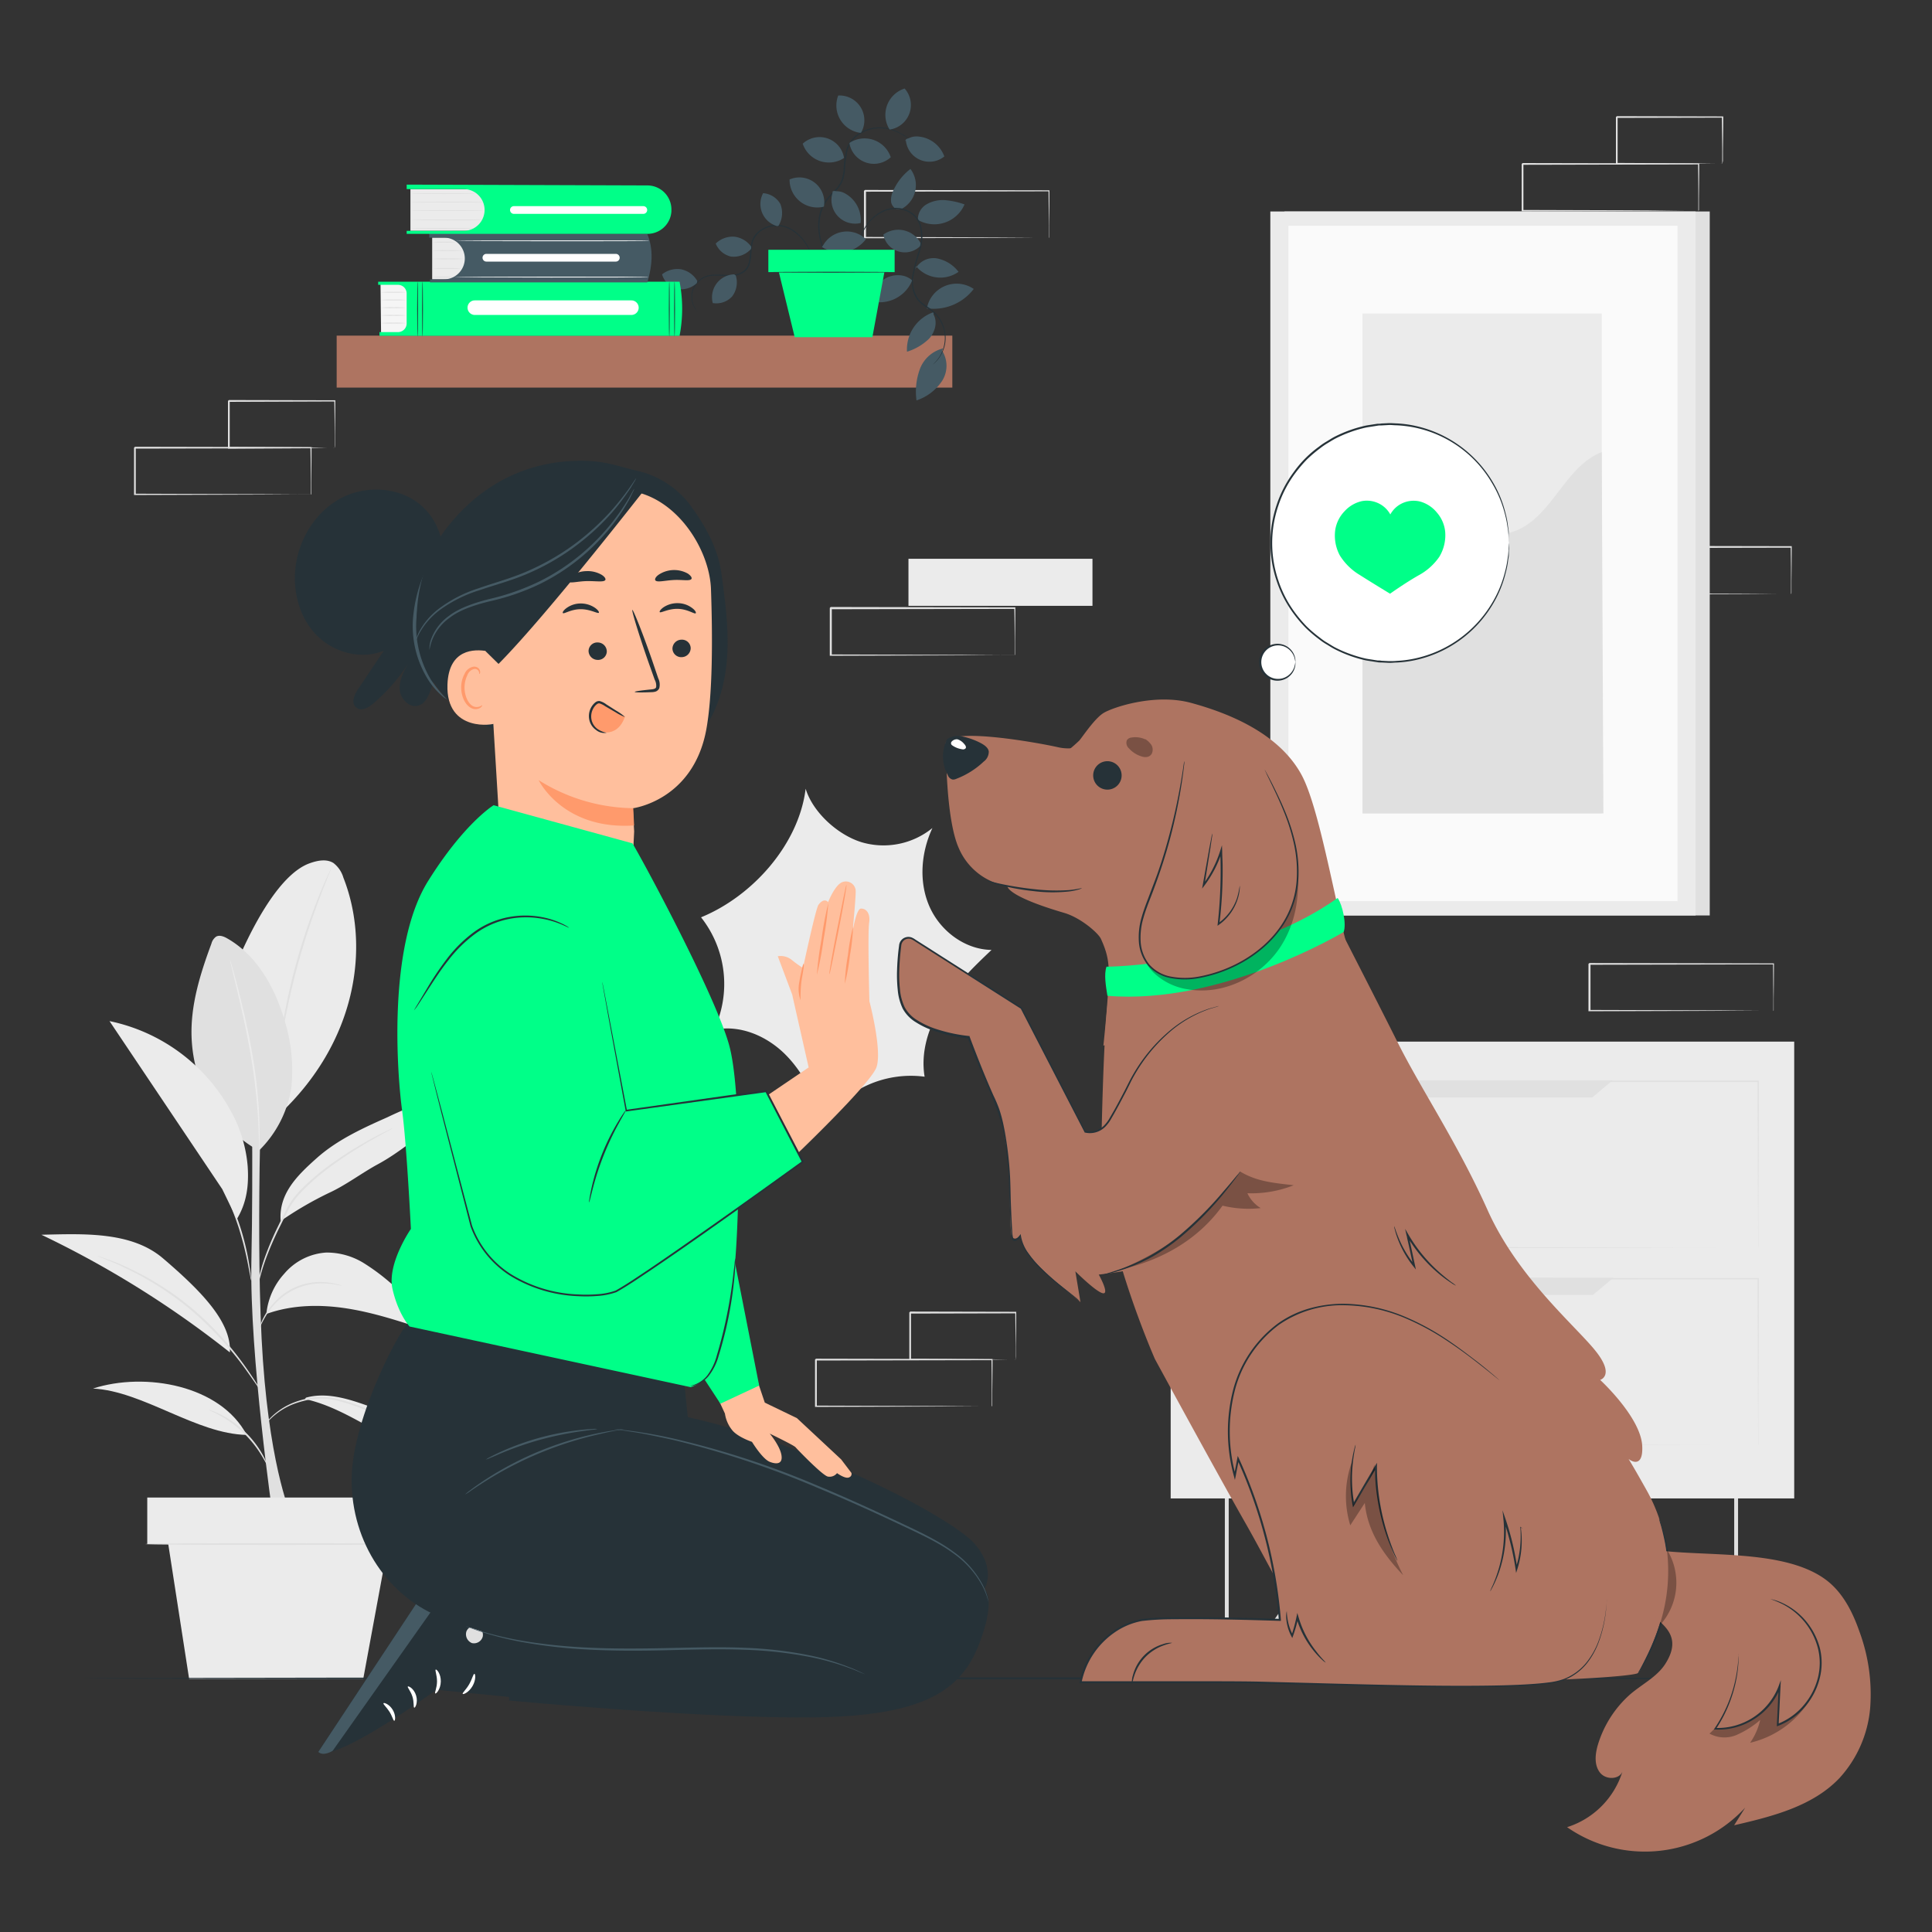 <svg xmlns="http://www.w3.org/2000/svg" viewBox="0 0 500 500"><rect x="0" y="0" width="500" height="500" fill="#333333" stroke="none"/><g id="freepik--background-complete--inject-108"><path d="M463.51,153.78s0-.08,0-.22,0-.37,0-.63c0-.57,0-1.37,0-2.39,0-2.11,0-5.13-.08-8.94l.15.14-47.62.1c.11-.11-.25.23.24-.24h0v6.17q0,3,0,6l-.23-.23,33.94.1,10,.07,2.71,0h.71l.25,0h-.22l-.68,0-2.66,0-10,.06-34.1.11h-.24v-6.22c0-1,0-2,0-3.07v-3.1h0c.49-.47.14-.13.25-.23l47.62.09h.15v.14c0,3.85-.06,6.9-.08,9,0,1,0,1.8,0,2.37,0,.24,0,.44,0,.6S463.52,153.78,463.51,153.78Z" style="fill:#e0e0e0"></path><path d="M70.66,392.76s-6.11-42-5.6-66.45,0-51.94,0-51.94h2.82s-1.91,48.52.17,77.78,7.53,40.61,7.53,40.61H70.66" style="fill:#e0e0e0"></path><path d="M88.86,227.11a7.4,7.4,0,0,0-2.56-3.76c-1.79-1.13-4.13-.66-6.12.05-8.51,3-16.05,18.87-19.49,27.21L72,288.67C92.37,269.75,95.9,244.94,88.86,227.11Z" style="fill:#ebebeb"></path><path d="M85.64,224.89a2.42,2.42,0,0,1-.16.5c-.15.36-.33.82-.56,1.39-.49,1.19-1.19,2.94-2,5.1-1.66,4.32-3.78,10.36-5.67,17.17s-3.19,13.08-4,17.64c-.4,2.28-.71,4.13-.9,5.41q-.15.9-.24,1.47a1.8,1.8,0,0,1-.12.51,3.37,3.37,0,0,1,0-.52l.15-1.48c.14-1.29.39-3.15.75-5.45a162.13,162.13,0,0,1,9.69-34.87c.87-2.15,1.61-3.88,2.16-5,.25-.55.46-1,.63-1.36A2.47,2.47,0,0,1,85.64,224.89Z" style="fill:#e0e0e0"></path><path d="M67,297.79c-10.58-5.85-16.82-16.85-17.4-28.93-.41-8.45,2.18-16.74,5.12-24.66a3.19,3.19,0,0,1,1.2-1.79c.89-.51,2-.06,2.89.45,7.69,4.38,12.35,12.73,14.83,21.23a42.87,42.87,0,0,1,1.74,17.45A29,29,0,0,1,67,297.79" style="fill:#e0e0e0"></path><path d="M67,297.79a2.6,2.6,0,0,1,0-.51c0-.39,0-.87,0-1.46,0-1.27-.06-3.1-.16-5.37a148.06,148.06,0,0,0-2-17.58c-1.17-6.81-2.6-12.92-3.65-17.33-.52-2.16-.94-3.92-1.25-5.22-.13-.58-.24-1-.33-1.43a1.71,1.71,0,0,1-.08-.5,2.12,2.12,0,0,1,.17.48c.11.37.25.83.41,1.4.35,1.22.83,3,1.4,5.19,1.13,4.4,2.61,10.5,3.79,17.34a128.8,128.8,0,0,1,1.84,17.64c.06,2.27.06,4.11,0,5.38,0,.59,0,1.08-.06,1.46A1.69,1.69,0,0,1,67,297.79Z" style="fill:#ebebeb"></path><path d="M78.91,362.06c10.42,2.29,19,9.64,29.05,13.22,6.65,2.36,14.17,3.2,19.48,7.85-1.28-3.22-4.3-5.36-7.23-7.2a130.41,130.41,0,0,0-26.33-12.57c-4.73-1.63-9.86-3-14.68-1.65" style="fill:#ebebeb"></path><path d="M63.84,371.35c-13-.21-26.78-11.32-39.77-12,13.59-4.38,33.05-.8,39.77,12" style="fill:#ebebeb"></path><path d="M68.94,340.05c6.63-2.39,13.9-2.51,20.86-1.42s13.68,3.31,20.37,5.53c-.67-4.53-4.34-7.93-7.78-10.94a54.58,54.58,0,0,0-8.18-6.29,18.24,18.24,0,0,0-9.81-2.77,15.51,15.51,0,0,0-10.82,5.46,18,18,0,0,0-4.64,10.43" style="fill:#ebebeb"></path><path d="M42.16,325.64c-8.21-7-20.65-6.33-31.45-6.09A256.57,256.57,0,0,1,59.49,350C59.93,342.32,52.54,334.5,42.16,325.64Z" style="fill:#ebebeb"></path><path d="M72.64,316a91.5,91.5,0,0,1,12.63-7.34c4.32-2,8.36-5.1,12.53-7.36,5.42-2.93,10.11-7,15.08-10.64s10.42-6.92,16.51-7.88a32.59,32.59,0,0,0-15,.87,96.88,96.88,0,0,0-14.14,5.5C93.81,292,87.29,295,82.06,299.64S72.08,309,72.64,316" style="fill:#ebebeb"></path><path d="M107.72,371.35a1.87,1.87,0,0,1-.41-.18l-1.14-.59c-1-.52-2.4-1.3-4.17-2.19-.88-.47-1.86-.95-2.91-1.45s-2.19-1-3.39-1.55a49.75,49.75,0,0,0-8-2.8,17.17,17.17,0,0,0-8.37-.21,23.78,23.78,0,0,0-3.54,1.06,17.48,17.48,0,0,0-2.87,1.47,18.39,18.39,0,0,0-3.59,3c-.76.81-1.13,1.3-1.16,1.28a1.93,1.93,0,0,1,.23-.38c.17-.25.43-.59.79-1a17.08,17.08,0,0,1,3.56-3.13,17.74,17.74,0,0,1,2.89-1.55A24,24,0,0,1,79.19,362a17.39,17.39,0,0,1,8.58.18,46.51,46.51,0,0,1,8.1,2.86c1.21.53,2.34,1.06,3.39,1.6s2,1,2.89,1.5c1.76.93,3.15,1.75,4.11,2.32l1.09.67C107.6,371.24,107.73,371.33,107.72,371.35Z" style="fill:#e0e0e0"></path><path d="M54.11,364.88a3.22,3.22,0,0,1,.82.24,19.43,19.43,0,0,1,2.12.92A25.77,25.77,0,0,1,68,376.52a19.43,19.43,0,0,1,1,2.08,3.13,3.13,0,0,1,.27.81c-.08,0-.57-1.07-1.57-2.73A28.86,28.86,0,0,0,56.9,366.33C55.21,365.4,54.08,365,54.11,364.88Z" style="fill:#e0e0e0"></path><path d="M25.24,325a3.88,3.88,0,0,1,.56.17l1.56.56,2.47.91c1,.35,2,.88,3.19,1.4a75.4,75.4,0,0,1,17,10.83,81.54,81.54,0,0,1,7.92,7.8,85.52,85.52,0,0,1,5.62,7.12c1.49,2.11,2.62,3.87,3.4,5.08.36.58.66,1,.89,1.4a3,3,0,0,1,.29.51,3.21,3.21,0,0,1-.37-.45c-.22-.31-.56-.76-1-1.36-.82-1.18-2-2.91-3.51-5s-3.43-4.48-5.68-7a88.31,88.31,0,0,0-7.9-7.73,79.33,79.33,0,0,0-16.83-10.88c-1.17-.54-2.2-1.08-3.15-1.46l-2.43-1-1.53-.63A2.42,2.42,0,0,1,25.24,325Z" style="fill:#e0e0e0"></path><path d="M88.52,332.71a4.89,4.89,0,0,1-1-.13l-1.2-.22c-.46-.09-1-.1-1.6-.16a16.47,16.47,0,0,0-9,1.77,16.3,16.3,0,0,0-4.08,3A18.62,18.62,0,0,0,69,340.24a27.12,27.12,0,0,0-1.8,3.43,4.07,4.07,0,0,1,.27-1,14.51,14.51,0,0,1,1.25-2.58,17.21,17.21,0,0,1,2.6-3.37,15.73,15.73,0,0,1,4.16-3.14,16,16,0,0,1,9.22-1.69c.6.09,1.15.11,1.62.23l1.19.3A4.57,4.57,0,0,1,88.52,332.71Z" style="fill:#e0e0e0"></path><path d="M101.64,292a3.66,3.66,0,0,1-.5.3l-1.45.79c-1.27.69-3.09,1.69-5.31,3s-4.79,2.94-7.55,4.91a63.16,63.16,0,0,0-8.44,7.07,21.83,21.83,0,0,0-3.46,4.47c-.85,1.64-1.67,3.23-2.42,4.75a84.34,84.34,0,0,0-3.62,8.26,50,50,0,0,0-1.77,5.81c-.33,1.39-.45,2.18-.5,2.17a3,3,0,0,1,0-.57c0-.38.13-.93.28-1.64a42.16,42.16,0,0,1,1.63-5.88,76.72,76.72,0,0,1,3.55-8.33c.74-1.54,1.55-3.13,2.4-4.78a21.86,21.86,0,0,1,3.52-4.58,61,61,0,0,1,8.53-7.1c2.79-2,5.41-3.56,7.64-4.85s4.09-2.23,5.38-2.87l1.5-.71A2.08,2.08,0,0,1,101.64,292Z" style="fill:#e0e0e0"></path><path d="M65.05,331.54a5,5,0,0,1-.26-1.1c-.15-.81-.35-1.82-.57-3a85.8,85.8,0,0,0-2.47-9.79A85.14,85.14,0,0,0,58,308.24c-.5-1.11-.93-2.05-1.27-2.79a5.06,5.06,0,0,1-.42-1.05,4.9,4.9,0,0,1,.58,1c.35.64.84,1.57,1.41,2.73a68,68,0,0,1,3.87,9.39,67.29,67.29,0,0,1,2.35,9.87c.21,1.29.35,2.33.43,3.05A5.58,5.58,0,0,1,65.05,331.54Z" style="fill:#e0e0e0"></path><path d="M64.1,301.85a35.3,35.3,0,0,0-4.24-14.09,46.5,46.5,0,0,0-31.52-23.5l29.18,43.49,3.77,7.76C63.86,311.29,64.43,306.78,64.1,301.85Z" style="fill:#ebebeb"></path><rect x="38.11" y="387.56" width="67.85" height="12.03" style="fill:#ebebeb"></rect><polygon points="43.17 397.2 48.95 434.52 94 434.52 100.89 397.2 43.17 397.2" style="fill:#ebebeb"></polygon><path d="M105.92,399.6c0,.14-15.3.24-34.18.24s-34.18-.1-34.18-.24,15.3-.23,34.18-.23S105.92,399.47,105.92,399.6Z" style="fill:#e0e0e0"></path><path d="M240.49,234.48c-2.75-6.37-2.11-13.9.82-20.19A20.05,20.05,0,0,1,223.09,218c-6.18-1.85-12.71-7.71-14.59-13.88-1.76,14.36-13.68,27.79-27.07,33.28a27.83,27.83,0,0,1,3.34,29.13c6.62-1.45,13.62,1.54,18.42,6.32s7.72,11.11,10,17.49a27.28,27.28,0,0,1,26.1-11.69c-1.07-6.37,1-12.94,4.5-18.39s8.16-10,12.82-14.42C249.65,245.74,243.24,240.85,240.49,234.48Z" style="fill:#ebebeb"></path><rect x="332.42" y="54.73" width="110.06" height="182.19" style="fill:#e0e0e0"></rect><rect x="328.76" y="54.73" width="110.06" height="182.19" style="fill:#ebebeb"></rect><rect x="333.44" y="58.42" width="100.69" height="174.8" style="fill:#fafafa"></rect><rect x="352.61" y="81.13" width="61.92" height="129.37" style="fill:#ebebeb"></rect><path d="M352.61,164.72c-.14-12.08,10.72-23.88,22.69-25.57,5.71-.8,11.77.33,17.1-1.85,9.52-3.91,12.55-16.55,22.13-20.3l.43,93.5H352.61Z" style="fill:#e0e0e0"></path><rect x="235.11" y="144.61" width="47.62" height="12.18" style="fill:#ebebeb"></rect><path d="M262.59,169.61a2,2,0,0,1,0-.22c0-.16,0-.37,0-.63,0-.57,0-1.37,0-2.39,0-2.1,0-5.13-.09-8.94l.15.15-47.62.09.24-.24h0v6.17c0,2,0,4,0,6l-.23-.23,33.94.1,10,.07,2.71,0h.71a1.27,1.27,0,0,1,.25,0h-.22l-.68,0-2.66,0-10,.06-34.1.11h-.24v-6.22c0-1,0-2,0-3.07v-3.1h0c.49-.47.14-.13.25-.23l47.62.09h.15v.14c0,3.85-.06,6.9-.08,9,0,1,0,1.8,0,2.37,0,.24,0,.44,0,.6S262.6,169.61,262.59,169.61Z" style="fill:#e0e0e0"></path><path d="M458.94,261.62s0-.08,0-.22,0-.37,0-.63c0-.57,0-1.37,0-2.39,0-2.1-.05-5.13-.08-8.94l.14.14-47.62.1c.11-.11-.24.23.24-.24h0v12.16l-.24-.23,33.94.1,10,.07,2.7,0h.71l.25,0h-.22l-.68,0-2.65,0-10,.06-34.1.11h-.24V249.46h0c.48-.47.13-.13.24-.23l47.62.09h.15v.14c0,3.85-.06,6.9-.08,9,0,1,0,1.8,0,2.37,0,.24,0,.44,0,.6S459,261.62,458.94,261.62Z" style="fill:#e0e0e0"></path><path d="M271.44,61.55a1,1,0,0,1,0-.22c0-.16,0-.37,0-.62,0-.58,0-1.37,0-2.4,0-2.1-.05-5.12-.08-8.93l.15.14-47.63.09.24-.23h0V61.55l-.24-.23,33.94.11,10,.06,2.71,0,.7,0h.26a.94.94,0,0,1-.23,0h-.67l-2.66,0-10,.07-34.1.1h-.24V49.4h0l.24-.24,47.63.09h.14v.15c0,3.84-.06,6.89-.08,9,0,1,0,1.79,0,2.36,0,.25,0,.44,0,.6S271.44,61.56,271.44,61.55Z" style="fill:#e0e0e0"></path><path d="M439.53,54.55s0-.08,0-.23,0-.36,0-.62c0-.57,0-1.36,0-2.39,0-2.09,0-5.1-.08-8.9l.14.14-45.56.1c.1-.11-.24.23.23-.24h0v6.15c0,2,0,4,0,6l-.22-.22,32.47.1,9.58.07,2.6,0h.67l.24,0h-.86l-2.54,0-9.53.07-32.63.1h-.23v-.23c0-1.95,0-3.94,0-6V42.43h0c.47-.47.13-.13.24-.23l45.56.09h.15v.14c0,3.83-.06,6.87-.08,9,0,1,0,1.79,0,2.35,0,.25,0,.45,0,.6A.8.8,0,0,1,439.53,54.55Z" style="fill:#e0e0e0"></path><path d="M445.71,42.41a2.07,2.07,0,0,1,0-.23c0-.17,0-.38,0-.64,0-.6,0-1.41,0-2.44,0-2.12-.06-5.13-.09-8.82l.16.17-27.37.06.23-.23h0v3.14c0,1,0,2.07,0,3.09,0,2,0,4,0,5.88l-.22-.22,19.59.1,5.7.07,1.54,0,.55,0a2.83,2.83,0,0,1-.49,0l-1.5,0-5.65.06-19.74.1h-.22v-.23c0-1.88,0-3.85,0-5.88V30.3h0l.24-.24,27.37.07h.17v.17c0,3.74-.07,6.77-.09,8.93,0,1,0,1.8,0,2.39A6,6,0,0,1,445.71,42.41Z" style="fill:#e0e0e0"></path><path d="M256.66,364a1.12,1.12,0,0,1,0-.22c0-.16,0-.37,0-.62,0-.58,0-1.37,0-2.39,0-2.1,0-5.11-.07-8.91l.14.15-45.57.09.23-.24h0V364l-.23-.23,32.47.1,9.59.07,2.59,0h.68l.24,0h-.21l-.65,0-2.55,0-9.53.06-32.63.11h-.23V351.86h0l.23-.23,45.57.09h.14v.14c0,3.84-.06,6.88-.08,9,0,1,0,1.79,0,2.36,0,.24,0,.44,0,.6A1.31,1.31,0,0,1,256.66,364Z" style="fill:#e0e0e0"></path><path d="M262.84,351.85a.6.6,0,0,1,0-.23c0-.17,0-.38,0-.64,0-.6,0-1.41,0-2.43,0-2.13-.05-5.13-.09-8.83l.17.17-27.38.06.23-.23h0V346c0,2,0,4,0,5.88l-.22-.22,19.58.11,5.71.06,1.54,0,.55,0a2.9,2.9,0,0,1-.5,0l-1.49,0-5.66.06-19.73.11h-.22v-.23c0-1.88,0-3.85,0-5.88v-3.09c0-.52,0-1,0-1.57v-1.57h0l.24-.23,27.38.06H263v.17c0,3.74-.06,6.78-.09,8.93,0,1,0,1.81,0,2.4A7.39,7.39,0,0,1,262.84,351.85Z" style="fill:#e0e0e0"></path><path d="M80.42,128s0-.08,0-.22,0-.37,0-.62c0-.57,0-1.37,0-2.39,0-2.1,0-5.11-.08-8.9l.14.14-45.56.09c.1-.1-.24.23.22-.23h0V128l-.23-.23,32.48.11,9.58.06,2.59,0h.68a1.1,1.1,0,0,1,.24,0h-.21l-.65,0-2.54,0-9.54.06-32.63.11h-.22V128c0-2,0-3.94,0-6v-6.14h0l.24-.24,45.56.09h.14v.15c0,3.83-.06,6.87-.08,9,0,1,0,1.8,0,2.36,0,.24,0,.44,0,.6S80.43,128,80.42,128Z" style="fill:#e0e0e0"></path><path d="M86.6,115.87a1.3,1.3,0,0,1,0-.23c0-.18,0-.39,0-.65,0-.59,0-1.41,0-2.43,0-2.13,0-5.13-.09-8.83l.17.17L59.22,104l.23-.24h0V110c0,2,0,4,0,5.89l-.22-.23,19.59.11,5.7.06,1.54,0,.55,0a4.33,4.33,0,0,1-.5,0l-1.49,0L79,116l-19.74.11H59v-.22C59,114,59,112,59,110v-6.24h0l.23-.23,27.38.06h.17v.16c0,3.74-.07,6.78-.09,8.93,0,1,0,1.81,0,2.4S86.61,115.88,86.6,115.87Z" style="fill:#e0e0e0"></path><path d="M321,430.66a4.3,4.3,0,0,1-1.17-.17,3.7,3.7,0,0,1-2.84-3.58V383.26h1v43.65a2.75,2.75,0,0,0,2.09,2.65,3,3,0,0,0,3.29-1.14L354.85,383l.87.53L324.3,429A3.94,3.94,0,0,1,321,430.66Z" style="fill:#e0e0e0"></path><path d="M445.82,430.66a3.94,3.94,0,0,1-3.28-1.71l-31.42-45.43L412,383l31.43,45.43a3,3,0,0,0,3.29,1.14,2.76,2.76,0,0,0,2.09-2.65V383.26h1v43.65a3.71,3.71,0,0,1-2.84,3.58A4.36,4.36,0,0,1,445.82,430.66Z" style="fill:#e0e0e0"></path><rect x="302.97" y="269.57" width="161.37" height="118.22" style="fill:#ebebeb"></rect><path d="M455,322.92s0-.26,0-.76,0-1.24,0-2.2c0-1.95,0-4.8-.05-8.5,0-7.39-.05-18.14-.1-31.62l.19.17-143,.08h0l.29-.25c0,15,0,29.5,0,43.08l-.28-.24,102.3.11,29.87.07,8,0,2.08,0H455l-.68,0h-2l-8,0-29.81.07L312,323.17h-.27v-.25c0-13.58,0-28.11,0-43.08v-.25H312l143,.08h.19v.17c0,13.52-.08,24.31-.11,31.72,0,3.68,0,6.52,0,8.46,0,1,0,1.67,0,2.18S455,322.92,455,322.92Z" style="fill:#e0e0e0"></path><path d="M455,374s0-.27,0-.76,0-1.25,0-2.21c0-1.94,0-4.8-.05-8.49,0-7.4-.05-18.15-.1-31.63l.19.17-143,.09h0l.29-.26c0,15,0,29.5,0,43.08l-.28-.24,102.3.11,29.87.07,8,0,2.08,0c.47,0,.72,0,.72,0h-.68l-2,0-8,0-29.81.07L312,374.26h-.27V374c0-13.58,0-28.1,0-43.08v-.25H312l143,.09h.19v.16c0,13.53-.08,24.31-.11,31.73,0,3.68,0,6.52,0,8.45,0,.95,0,1.68,0,2.18S455,374,455,374Z" style="fill:#e0e0e0"></path><polygon points="354.17 279.58 358.81 284.03 412.06 284.03 417.35 279.58 354.17 279.58" style="fill:#e0e0e0"></polygon><polygon points="354.36 330.68 359.01 335.12 412.25 335.12 417.55 330.68 354.36 330.68" style="fill:#e0e0e0"></polygon></g><g id="freepik--Floor--inject-108"><path d="M478.65,434.36c0,.15-102.38.26-228.64.26s-228.66-.11-228.66-.26,102.36-.26,228.66-.26S478.65,434.22,478.65,434.36Z" style="fill:#263238"></path></g><g id="freepik--Shelf--inject-108"><rect x="87.13" y="86.86" width="159.33" height="13.45" style="fill:#ae7461"></rect><path d="M239.86,79.87A7.84,7.84,0,0,1,252,74.78a13.09,13.09,0,0,1-11.81,5.06" style="fill:#455a64"></path><path d="M241.6,81.39c1.1,2,.39,4.55-1.12,6.23a14.13,14.13,0,0,1-5.75,3.4,10.19,10.19,0,0,1,6.91-10.24" style="fill:#455a64"></path><path d="M236.24,72.11a9.06,9.06,0,0,1-11.86,5.5A12.37,12.37,0,0,1,229.23,72c2.22-1.18,5.25-1.1,7,.74" style="fill:#455a64"></path><path d="M236.85,69.7a5.33,5.33,0,0,1,5.61-2.83,9.25,9.25,0,0,1,5.61,3.48,8.15,8.15,0,0,1-11-1.47" style="fill:#455a64"></path><path d="M243.78,90.71a7.27,7.27,0,0,1,0,7.92,12.85,12.85,0,0,1-6.59,5,16.92,16.92,0,0,1,.91-8.21,8.6,8.6,0,0,1,6-5.26" style="fill:#455a64"></path><path d="M238.61,63.72a6.55,6.55,0,0,0-10-3,5.66,5.66,0,0,0,9.88,2.59" style="fill:#455a64"></path><path d="M237.54,56.9a8.5,8.5,0,0,0,12.08-4,20.14,20.14,0,0,0-5-1.1,8.38,8.38,0,0,0-4.93,1.14,4.49,4.49,0,0,0-2.14,4" style="fill:#455a64"></path><path d="M233.13,54.16a6.94,6.94,0,0,0,2.49-10.43,14.58,14.58,0,0,0-4.44,5.61,5.49,5.49,0,0,0-.59,2.62A2.47,2.47,0,0,0,232,54.1" style="fill:#455a64"></path><path d="M221.28,67.39s0-.06,0-.17.05-.3.09-.5c.07-.45.18-1.1.36-1.93a17.55,17.55,0,0,1,2.74-6.6A10.77,10.77,0,0,1,228.18,55a7.56,7.56,0,0,1,5.45-.67,6.57,6.57,0,0,1,2.67,1.38,5.78,5.78,0,0,1,1.69,2.6,11.55,11.55,0,0,1-.21,6.6,46.48,46.48,0,0,0-1.71,6.6,10.82,10.82,0,0,0,.1,3.27,6.64,6.64,0,0,0,1.29,2.87,9.33,9.33,0,0,0,2.27,1.93,14,14,0,0,1,2.18,1.68,9,9,0,0,1,2.38,4.24,8.62,8.62,0,0,1,0,4,9.24,9.24,0,0,1-1.17,2.83,11.38,11.38,0,0,1-1.69,2,.54.54,0,0,0,.15-.11c.08-.07.22-.17.38-.33a8.66,8.66,0,0,0,1.27-1.52,9.32,9.32,0,0,0,1.25-2.86,8.82,8.82,0,0,0,0-4.13A9.32,9.32,0,0,0,242.11,81c-1.26-1.35-3.17-2.06-4.41-3.61a8,8,0,0,1-1.3-5.91A46,46,0,0,1,238.11,65a11.93,11.93,0,0,0,.2-6.79,6.15,6.15,0,0,0-1.8-2.75,6.86,6.86,0,0,0-2.8-1.43,7.84,7.84,0,0,0-5.66.72,11,11,0,0,0-3.74,3.34,15.27,15.27,0,0,0-1.87,3.69,22.8,22.8,0,0,0-.79,3c-.16.84-.26,1.5-.31,1.95,0,.2,0,.37-.05.51S221.28,67.39,221.28,67.39Z" style="fill:#263238"></path><path d="M180.54,80.66a6.7,6.7,0,0,1-1.13-2,5.72,5.72,0,0,1-.23-2.69,5.64,5.64,0,0,1,3.4-4.21,6.57,6.57,0,0,1,2.2-.43c1.57-.09,3.27.28,5.09.07a5.74,5.74,0,0,0,2.64-.92A4.19,4.19,0,0,0,194.12,68c.52-1.93.17-4,.94-5.91a5.44,5.44,0,0,1,1.84-2.27,7.07,7.07,0,0,1,2.64-1.15,7.35,7.35,0,0,1,5.29.91,11.36,11.36,0,0,1,3.58,3.44,13.13,13.13,0,0,1,1.82,4,46,46,0,0,1,1.17,6.27c.1.73.18,1.31.24,1.73,0,.18.05.33.07.45s0,.15,0,.15,0-.06,0-.16,0-.27,0-.45c-.05-.42-.1-1-.18-1.73A41.78,41.78,0,0,0,210.46,67a13.15,13.15,0,0,0-1.82-4A11.45,11.45,0,0,0,205,59.35a8.4,8.4,0,0,0-2.6-1,7.14,7.14,0,0,0-2.91,0,7.22,7.22,0,0,0-2.76,1.2,5.59,5.59,0,0,0-2,2.41c-.81,2-.45,4.12-.95,6a3.83,3.83,0,0,1-1.48,2.25,5.21,5.21,0,0,1-2.49.87c-1.75.22-3.45-.13-5.06,0a6.92,6.92,0,0,0-2.29.47,5.82,5.82,0,0,0-1.8,1.19A5.68,5.68,0,0,0,179,75.93a5.77,5.77,0,0,0,.28,2.75,5.27,5.27,0,0,0,.85,1.53A2.47,2.47,0,0,0,180.54,80.66Z" style="fill:#263238"></path><path d="M194.38,64.41a6.05,6.05,0,0,1-5.15,2,5.57,5.57,0,0,1-4-3.38A6.32,6.32,0,0,1,190,61.25a6.25,6.25,0,0,1,4.42,2.6" style="fill:#455a64"></path><path d="M190.41,71.28a6,6,0,0,1-.95,5.46,5.54,5.54,0,0,1-5,1.69A5.94,5.94,0,0,1,190,71" style="fill:#455a64"></path><path d="M180.34,73.27A6,6,0,0,1,175,74.74,5.58,5.58,0,0,1,171.34,71a6.35,6.35,0,0,1,5-1.29,6.24,6.24,0,0,1,4.11,3" style="fill:#455a64"></path><path d="M201.46,58.44a6.3,6.3,0,0,0,.5-5.64A5.56,5.56,0,0,0,197.49,50a5.94,5.94,0,0,0,3.64,8.52" style="fill:#455a64"></path><path d="M238,38.65l-.09-.12c-.07-.1-.16-.21-.27-.34A16.67,16.67,0,0,0,236.52,37a15,15,0,0,0-5.12-3.32,10.86,10.86,0,0,0-4.18-.71,9.85,9.85,0,0,0-4.66,1.37,7.84,7.84,0,0,0-3.46,4.09,25.53,25.53,0,0,0-.79,5.71,10.2,10.2,0,0,1-.66,2.77,7.93,7.93,0,0,1-1.58,2.26c-.63.67-1.3,1.3-1.89,2a9.51,9.51,0,0,0-1.42,2.24,12,12,0,0,0-1,4.76,15.71,15.71,0,0,0,.52,4.21,32.31,32.31,0,0,0,2.16,5.73c.31.65.56,1.15.73,1.49a4.79,4.79,0,0,0,.27.51,3.31,3.31,0,0,0-.21-.54c-.17-.37-.39-.88-.67-1.52a34.62,34.62,0,0,1-2-5.73,15.81,15.81,0,0,1-.47-4.14,11.69,11.69,0,0,1,1-4.64,9.16,9.16,0,0,1,1.37-2.16c.58-.67,1.24-1.29,1.89-2A8.24,8.24,0,0,0,218,47a10,10,0,0,0,.69-2.87,25.76,25.76,0,0,1,.77-5.63,7.58,7.58,0,0,1,3.31-3.93,9.58,9.58,0,0,1,4.51-1.36,10.65,10.65,0,0,1,4.09.66,15.21,15.21,0,0,1,5.11,3.19c.53.49.92.89,1.18,1.16A3.7,3.7,0,0,0,238,38.65Z" style="fill:#263238"></path><path d="M215.3,49.78c.42-.56.72-.28,1.43-.28a4.25,4.25,0,0,1,2,.58,7.85,7.85,0,0,1,4,7.63,6.12,6.12,0,0,1-7.2-8" style="fill:#455a64"></path><path d="M234.28,36.53c.14-.69.53-.57,1.17-.87a4.33,4.33,0,0,1,2.05-.34,7.86,7.86,0,0,1,6.89,5.17,6.12,6.12,0,0,1-9.95-4.14" style="fill:#455a64"></path><path d="M213.09,63.39a7.05,7.05,0,0,1,11-1.48,8.73,8.73,0,0,1-5.25,3.27,8.91,8.91,0,0,1-6.13-1.25" style="fill:#455a64"></path><path d="M213,53.54a7.17,7.17,0,0,1-8.66-7.09,6.43,6.43,0,0,1,8.89,7" style="fill:#455a64"></path><path d="M218.26,41a7.15,7.15,0,0,1-10.52-3.81,6.42,6.42,0,0,1,10.69,3.63" style="fill:#455a64"></path><path d="M220,36.88a7.16,7.16,0,0,1,10.53,3.81,6.43,6.43,0,0,1-10.7-3.63" style="fill:#455a64"></path><path d="M222.58,34.37a7.15,7.15,0,0,1-5.65-9.65,6.42,6.42,0,0,1,5.9,9.63" style="fill:#455a64"></path><path d="M230.12,33.35a7.15,7.15,0,0,1,4-10.44,6.43,6.43,0,0,1-3.84,10.62" style="fill:#455a64"></path><rect x="198.85" y="64.64" width="32.68" height="5.79" style="fill:#00FF88"></rect><polygon points="201.29 69.28 205.67 87.26 225.77 87.26 229.09 69.28 201.29 69.28" style="fill:#00FF88"></polygon><path d="M231.51,70.44c0,.06-7.37.12-16.46.12s-16.46-.06-16.46-.12,7.37-.11,16.46-.11S231.51,70.38,231.51,70.44Z" style="fill:#263238"></path><polygon points="98.62 86.26 98.48 73.33 105.52 73.33 105.76 86.26 98.62 86.26" style="fill:#f5f5f5"></polygon><path d="M105.1,75.63a24.5,24.5,0,0,1-3.27.11,24.5,24.5,0,0,1-3.27-.11,24.5,24.5,0,0,1,3.27-.11A24.5,24.5,0,0,1,105.1,75.63Z" style="fill:#e0e0e0"></path><path d="M105.1,77.63a24.5,24.5,0,0,1-3.27.11,24.5,24.5,0,0,1-3.27-.11,24.5,24.5,0,0,1,3.27-.11A24.5,24.5,0,0,1,105.1,77.63Z" style="fill:#e0e0e0"></path><path d="M105.1,79.62a24.5,24.5,0,0,1-3.27.11,24.5,24.5,0,0,1-3.27-.11,24.5,24.5,0,0,1,3.27-.11A24.5,24.5,0,0,1,105.1,79.62Z" style="fill:#e0e0e0"></path><path d="M105.1,81.62a24.5,24.5,0,0,1-3.27.11,24.5,24.5,0,0,1-3.27-.11,24.5,24.5,0,0,1,3.27-.11A24.5,24.5,0,0,1,105.1,81.62Z" style="fill:#e0e0e0"></path><path d="M105.1,83.62a24.5,24.5,0,0,1-3.27.11,24.5,24.5,0,0,1-3.27-.11,21.73,21.73,0,0,1,3.27-.12A21.73,21.73,0,0,1,105.1,83.62Z" style="fill:#e0e0e0"></path><path d="M97.87,72.9h78a36.88,36.88,0,0,1,0,14H98.2v-.95H103a2.24,2.24,0,0,0,2.24-2.24V76A2.24,2.24,0,0,0,103,73.71H97.87Z" style="fill:#00FF88"></path><path d="M173.21,87.15c-.06,0-.11-3.21-.11-7.17s.05-7.18.11-7.18.11,3.22.11,7.18S173.27,87.15,173.21,87.15Z" style="fill:#263238"></path><path d="M109.35,87.15c-.06,0-.11-3.21-.11-7.17s.05-7.18.11-7.18.11,3.22.11,7.18S109.41,87.15,109.35,87.15Z" style="fill:#263238"></path><path d="M174.58,87.15c-.06,0-.11-3.21-.11-7.17s.05-7.18.11-7.18.11,3.22.11,7.18S174.64,87.15,174.58,87.15Z" style="fill:#263238"></path><path d="M108.07,87.15c-.06,0-.11-3.21-.11-7.17s.05-7.18.11-7.18.11,3.22.11,7.18S108.13,87.15,108.07,87.15Z" style="fill:#263238"></path><path d="M163.4,81.51H122.89A1.89,1.89,0,0,1,121,79.62h0a1.88,1.88,0,0,1,1.88-1.88H163.4a1.89,1.89,0,0,1,1.89,1.88h0A1.89,1.89,0,0,1,163.4,81.51Z" style="fill:#fff"></path><path d="M111.85,61.49V72.3H122V61.49Z" style="fill:#ebebeb"></path><path d="M167.52,60.57c1.59,3.82,1.36,8,0,12.51H111.3V72.3h3.58a5.41,5.41,0,0,0,5.41-5.4h0a5.41,5.41,0,0,0-5.41-5.41H111.1V60.34Z" style="fill:#455a64"></path><path d="M117.83,62.32c0,.06,11.25.11,25.14.11s25.14,0,25.14-.11-11.25-.11-25.14-.11S117.83,62.26,117.83,62.32Z" style="fill:#fff"></path><path d="M117.34,71.71c0,.06,11.32.11,25.28.11s25.28,0,25.28-.11-11.31-.11-25.28-.11S117.34,71.65,117.34,71.71Z" style="fill:#fff"></path><path d="M111.85,67a40.55,40.55,0,0,0,4.21.11,40.83,40.83,0,0,0,4.22-.11,40.83,40.83,0,0,0-4.22-.11A40.55,40.55,0,0,0,111.85,67Z" style="fill:#e0e0e0"></path><path d="M111.85,69.48a33.94,33.94,0,0,0,3.85.11,33.94,33.94,0,0,0,3.85-.11,33.94,33.94,0,0,0-3.85-.11A33.94,33.94,0,0,0,111.85,69.48Z" style="fill:#e0e0e0"></path><path d="M111.79,71.7a18.17,18.17,0,0,0,2.81.11,18.17,18.17,0,0,0,2.81-.11,18.17,18.17,0,0,0-2.81-.11A18.17,18.17,0,0,0,111.79,71.7Z" style="fill:#e0e0e0"></path><path d="M111.77,64.85a37.83,37.83,0,0,0,4.06.11,37.83,37.83,0,0,0,4.06-.11,37.83,37.83,0,0,0-4.06-.11A37.83,37.83,0,0,0,111.77,64.85Z" style="fill:#e0e0e0"></path><path d="M111.85,62.66a19.94,19.94,0,0,0,3.13.12,20,20,0,0,0,3.14-.12,22.57,22.57,0,0,0-3.14-.11A22.48,22.48,0,0,0,111.85,62.66Z" style="fill:#e0e0e0"></path><path d="M106.22,48.93V59.74h20.91V48.93Z" style="fill:#ebebeb"></path><path d="M173.76,54.43a2.71,2.71,0,0,1,0,.29,6.2,6.2,0,0,1-6.22,5.8H105.25v-.78H120a5.41,5.41,0,0,0,5.41-5.41h0a5.41,5.41,0,0,0-5.41-5.4H105.25V47.78l62.3.21A6.23,6.23,0,0,1,173.76,54.43Z" style="fill:#00FF88"></path><path d="M106.22,54.48c0,.06,4.3.11,9.6.11s9.61-.05,9.61-.11-4.3-.11-9.61-.11S106.22,54.42,106.22,54.48Z" style="fill:#e0e0e0"></path><path d="M106.52,56.91c0,.07,4.07.11,9.09.11s9.09,0,9.09-.11-4.07-.11-9.09-.11S106.52,56.85,106.52,56.91Z" style="fill:#e0e0e0"></path><path d="M106.22,59.14c0,.06,3.66.11,8.17.11s8.17,0,8.17-.11S118.9,59,114.39,59,106.22,59.08,106.22,59.14Z" style="fill:#e0e0e0"></path><path d="M106.22,52.29c0,.06,4.21.11,9.41.11s9.4,0,9.4-.11-4.21-.11-9.4-.11S106.22,52.23,106.22,52.29Z" style="fill:#e0e0e0"></path><path d="M106.52,50.1c0,.06,3.75.11,8.38.11s8.37-.05,8.37-.11S119.52,50,114.9,50,106.52,50,106.52,50.1Z" style="fill:#e0e0e0"></path><path d="M125.88,67.7h33.49a1,1,0,0,0,1-1h0a1,1,0,0,0-1-1H125.88a1,1,0,0,0-1,1h0A1,1,0,0,0,125.88,67.7Z" style="fill:#fff"></path><path d="M133,55.35h33.49a1,1,0,0,0,1-1h0a1,1,0,0,0-1-1H133a1,1,0,0,0-1,1h0A1,1,0,0,0,133,55.35Z" style="fill:#fff"></path></g><g id="freepik--speech-bubble--inject-108"><circle cx="359.74" cy="140.55" r="30.79" transform="translate(20.69 325.52) rotate(-49.96)" style="fill:#fff"></circle><path d="M390.54,140.55s0-.17-.06-.5-.05-.84-.09-1.46c0-.32-.05-.68-.07-1.08s-.13-.82-.2-1.28a23.4,23.4,0,0,0-.64-3.17,29.65,29.65,0,0,0-3.42-8.16,30.18,30.18,0,0,0-24.54-14.83c-.66,0-1.32-.09-2-.08l-2,.11c-.34,0-.69,0-1,.06l-1,.16c-.68.12-1.38.2-2.06.34a31.45,31.45,0,0,0-4.07,1.19,31.87,31.87,0,0,0-4,1.76c-.64.35-1.26.75-1.9,1.13a17.7,17.7,0,0,0-1.84,1.27,35.62,35.62,0,0,0-3.47,2.95,36.53,36.53,0,0,0-3,3.54,29.48,29.48,0,0,0-4.36,8.41,30.17,30.17,0,0,0,0,19.27,29.54,29.54,0,0,0,4.36,8.42,36.53,36.53,0,0,0,3,3.54,35.51,35.51,0,0,0,3.47,2.94,14.34,14.34,0,0,0,1.84,1.27c.64.38,1.26.79,1.9,1.14a30.4,30.4,0,0,0,4,1.75,31.5,31.5,0,0,0,4.07,1.2c.68.14,1.38.22,2.06.34l1,.15c.34,0,.68,0,1,.07l2,.1c.67,0,1.33,0,2-.07a28.81,28.81,0,0,0,3.87-.45,30.75,30.75,0,0,0,20.67-14.38,29.46,29.46,0,0,0,3.42-8.16,23.4,23.4,0,0,0,.64-3.17c.07-.47.16-.89.2-1.29l.07-1.07c0-.63.07-1.11.09-1.46s.06-.5.06-.5,0,.17,0,.5,0,.84-.05,1.46c0,.33,0,.69,0,1.09s-.11.82-.18,1.29a20.71,20.71,0,0,1-.6,3.2,29.21,29.21,0,0,1-3.36,8.26A31,31,0,0,1,365.47,171a29.56,29.56,0,0,1-3.92.46c-.67,0-1.34.1-2,.09l-2.06-.1c-.34,0-.69,0-1-.07l-1-.15c-.69-.12-1.39-.2-2.09-.34a33.12,33.12,0,0,1-8.19-3c-.65-.35-1.28-.76-1.93-1.15a15.67,15.67,0,0,1-1.88-1.29,33,33,0,0,1-3.52-3,34,34,0,0,1-3.05-3.59,30.17,30.17,0,0,1-4.45-8.56,30.69,30.69,0,0,1,0-19.59,30,30,0,0,1,4.44-8.55,28.54,28.54,0,0,1,6.57-6.59,15.58,15.58,0,0,1,1.88-1.28c.65-.39,1.28-.8,1.93-1.16a34.29,34.29,0,0,1,4.05-1.77,33,33,0,0,1,4.14-1.2c.7-.14,1.4-.22,2.09-.34l1-.15c.34,0,.69,0,1-.07l2.06-.1c.67,0,1.35.06,2,.08a29.56,29.56,0,0,1,3.92.47,31,31,0,0,1,20.84,14.66,29.21,29.21,0,0,1,3.36,8.26,20.49,20.49,0,0,1,.6,3.2c.07.47.14.9.18,1.29s0,.76,0,1.08c0,.63,0,1.12.05,1.47S390.54,140.55,390.54,140.55Z" style="fill:#263238"></path><path d="M374,137.49a8.9,8.9,0,0,0-2.16-4.87,8.53,8.53,0,0,0-4.38-2.84,7,7,0,0,0-5.4.93,6.9,6.9,0,0,0-2.25,2.43,6.78,6.78,0,0,0-2-2.26,7,7,0,0,0-5.35-1.19,8.57,8.57,0,0,0-4.5,2.63,8.94,8.94,0,0,0-2.39,4.76,10.84,10.84,0,0,0,1.18,6.67,15.27,15.27,0,0,0,5.15,5.05c3.38,2.15,7.85,4.85,7.85,4.85s3.89-2.77,7.37-4.75a15.29,15.29,0,0,0,5.38-4.81A10.8,10.8,0,0,0,374,137.49Z" style="fill:#00FF88"></path><circle cx="330.69" cy="171.34" r="4.56" style="fill:#fff"></circle><path d="M335.25,171.34c-.05,0-.05-.4-.24-1.09a4.59,4.59,0,0,0-1.68-2.39,4.34,4.34,0,1,0,0,7,4.55,4.55,0,0,0,1.68-2.39c.19-.68.19-1.09.24-1.09a.78.78,0,0,1,0,.3,3.16,3.16,0,0,1-.08.84,4.54,4.54,0,0,1-1.64,2.63,4.72,4.72,0,0,1-4.51.74,4.78,4.78,0,0,1,0-9,4.73,4.73,0,0,1,4.51.74,4.57,4.57,0,0,1,1.64,2.63,3.23,3.23,0,0,1,.08.85A.74.74,0,0,1,335.25,171.34Z" style="fill:#263238"></path></g><g id="freepik--Character--inject-108"><path d="M138.31,439.82l-25.39-2.51S87.14,456.17,82.34,453.4l31.93-48.28,22.47,14.69Z" style="fill:#263238"></path><path d="M124.88,423.77a2.36,2.36,0,0,0-1.35-2.85,2.26,2.26,0,0,0-2.83,1.31,2.47,2.47,0,0,0,1.44,3,2.36,2.36,0,0,0,2.8-1.69" style="fill:#e0e0e0"></path><path d="M114.27,405.12l3.82,2.72-32,45.27s-2.36,1.53-3.71.29Z" style="fill:#455a64"></path><path d="M112.65,438.26c-.24-.17.44-1.42.45-3.08s-.58-2.93-.34-3.09,1.37,1.1,1.32,3.11S112.83,438.45,112.65,438.26Z" style="fill:#fff"></path><path d="M107.2,441.94c-.26-.1,0-1.39-.46-2.85s-1.36-2.39-1.2-2.61,1.6.5,2.15,2.33S107.43,442.08,107.2,441.94Z" style="fill:#fff"></path><path d="M99.24,440.8c.09-.24,1.49.21,2.38,1.67s.67,2.9.41,2.87-.5-1.17-1.25-2.36S99.11,441.05,99.24,440.8Z" style="fill:#fff"></path><path d="M119.75,438.37c-.15-.24.89-1.1,1.68-2.5s1.06-2.7,1.34-2.69.46,1.56-.49,3.19S119.86,438.61,119.75,438.37Z" style="fill:#fff"></path><path d="M106,342.16c-1.32-.33-14.94,24.37-15,40.7-.08,16.56,9.74,30.76,23.73,35.92,12,4.4,17.42,5.5,17.42,5.5l-.4,15.82s51.28,4.81,79.47,4.35,37.59-7.11,42.18-19,1.37-14.21,1.37-14.21,3.21-5.05-2.52-11.69S211,374.09,178,366.75l-1.14-11.23Z" style="fill:#263238"></path><path d="M223.79,433.26a.94.94,0,0,1-.26-.09l-.73-.29c-.65-.26-1.58-.7-2.83-1.13a65.31,65.31,0,0,0-10.77-3,105.25,105.25,0,0,0-16.5-1.79c-6.26-.25-13.14-.06-20.37.12s-14.14.16-20.41-.19A133.43,133.43,0,0,1,135.35,425a84.3,84.3,0,0,1-10.9-2.71c-1.27-.4-2.22-.8-2.87-1l-.74-.29a1,1,0,0,1-.25-.12l.27.07.75.24c.67.21,1.63.57,2.9.95a92,92,0,0,0,10.91,2.54,140.66,140.66,0,0,0,16.52,1.71c6.26.32,13.15.29,20.37.14s14.13-.35,20.4-.08a102.37,102.37,0,0,1,16.56,1.91A60.9,60.9,0,0,1,220,431.56c1.25.46,2.16.93,2.8,1.22l.72.35C223.72,433.21,223.8,433.25,223.79,433.26Z" style="fill:#455a64"></path><path d="M161.41,369.82a13.8,13.8,0,0,1-1.73.37c-1.12.19-2.73.52-4.7,1a94,94,0,0,0-29.12,12c-1.72,1.07-3.09,2-4,2.62a10.62,10.62,0,0,1-1.49.95,11.3,11.3,0,0,1,1.37-1.12c.9-.7,2.24-1.65,3.94-2.76a84.91,84.91,0,0,1,29.24-12c2-.4,3.62-.67,4.75-.8A9.87,9.87,0,0,1,161.41,369.82Z" style="fill:#455a64"></path><path d="M255.81,414.53s-.11-.37-.32-1.07a18.75,18.75,0,0,0-1.2-2.95,24.75,24.75,0,0,0-7.75-8.64c-4-2.93-9.45-5.34-15.39-8.14s-12.54-5.77-19.55-8.68a235.7,235.7,0,0,0-36.81-12.26c-2.42-.56-4.62-1-6.56-1.4s-3.61-.68-5-.88l-3.16-.49-.82-.14a1,1,0,0,1-.28-.06,120.43,120.43,0,0,1,15.89,2.61,223.47,223.47,0,0,1,36.93,12.14c7,2.91,13.6,5.93,19.55,8.73s11.38,5.27,15.4,8.28a24.3,24.3,0,0,1,7.72,8.84,15.93,15.93,0,0,1,1.12,3c.1.36.14.64.18.82A.85.85,0,0,1,255.81,414.53Z" style="fill:#455a64"></path><path d="M154.6,369.82a5.58,5.58,0,0,1-1.17.19c-.75.09-1.84.23-3.19.42a88.3,88.3,0,0,0-10.37,2.15,87.26,87.26,0,0,0-10,3.45c-1.25.52-2.26,1-3,1.27a4.75,4.75,0,0,1-1.1.42,5.41,5.41,0,0,1,1-.61c.67-.36,1.66-.85,2.9-1.42a69.93,69.93,0,0,1,10-3.61,68.47,68.47,0,0,1,10.47-2c1.35-.15,2.45-.23,3.22-.26A4.68,4.68,0,0,1,154.6,369.82Z" style="fill:#455a64"></path><path d="M113.14,149.63c3.23-6.4.94-14.88-4.71-19.29s-14-4.74-20.29-1.35-10.55,10.11-11.58,17.2c-.92,6.37.73,13.26,5.14,17.95s11.71,6.74,17.64,4.25l-6.64,9.92c-1,1.45-1.88,3.57-.58,4.74s3.2.12,4.49-1a45.11,45.11,0,0,0,9-10.31c-1.17,2.13-2.38,4.43-2.15,6.84s2.62,4.77,4.92,4c1.76-.59,2.58-2.56,3.19-4.31l4.74-13.67Z" style="fill:#263238"></path><path d="M115.67,181a5.6,5.6,0,0,1-1.46-1.07,19.13,19.13,0,0,1-3.24-3.75,26.21,26.21,0,0,1-4.12-15.64A37.09,37.09,0,0,1,111.47,145a41.13,41.13,0,0,1,2.58-4.2,6.06,6.06,0,0,1,1.14-1.41c.13.08-1.33,2.2-3.16,5.9a39.75,39.75,0,0,0-4.29,15.32,27,27,0,0,0,3.76,15.26A35.13,35.13,0,0,0,115.67,181Z" style="fill:#455a64"></path><path d="M115.52,136.75c8.2-10.6,19.43-16.88,32.82-17.46,7.55-.33,10.72,1.15,16.2,2.47a23.86,23.86,0,0,1,13.84,8.63c4,5.37,7.41,11.41,8.32,18,.93,6.82,1.87,13.68,1.54,20.55s-2,13.83-5.89,19.5L165,192c-9.62.59-19.38,1.17-28.83-.78s-18.7-6.74-24-14.83C104.9,165.14,107.32,147.34,115.52,136.75Z" style="fill:#263238"></path><path d="M131,136.21l23-9.88,6.1.55c13.67-.33,23.51,14.5,23.9,25.57.43,12.3.47,27.33-1.23,36.45-3.44,18.34-19,20.28-19,20.28l.35,6-2.18,44-27.8-17.64-5.17-32.81-4-66.06A6.49,6.49,0,0,1,131,136.21Z" style="fill:#ffbf9d"></path><path d="M178.75,167.75a2.36,2.36,0,0,1-2.34,2.32,2.27,2.27,0,0,1-2.38-2.2,2.36,2.36,0,0,1,2.35-2.32A2.25,2.25,0,0,1,178.75,167.75Z" style="fill:#263238"></path><path d="M180.05,158.71c-.3.3-2.06-1.07-4.6-1.14s-4.44,1.16-4.71.84c-.13-.14.18-.69,1-1.26a6.49,6.49,0,0,1,3.78-1.05,6.19,6.19,0,0,1,3.65,1.29C180,158,180.2,158.58,180.05,158.71Z" style="fill:#263238"></path><path d="M164.27,179.06c0-.14,1.58-.37,4.15-.63.65-.05,1.27-.16,1.39-.6a3.24,3.24,0,0,0-.38-1.94c-.56-1.58-1.16-3.25-1.78-5-2.47-7.11-4.24-13-4-13.05s2.52,5.59,5,12.7c.6,1.75,1.16,3.42,1.7,5a3.74,3.74,0,0,1,.27,2.56,1.63,1.63,0,0,1-1.09.92,4.68,4.68,0,0,1-1.11.12C165.88,179.24,164.28,179.21,164.27,179.06Z" style="fill:#263238"></path><path d="M163.89,209.16a46.85,46.85,0,0,1-24.49-7.26s6.22,12.95,24.7,11.73Z" style="fill:#ff9a6c"></path><path d="M178.94,149.84c-.44.61-2.38.14-4.66.27s-4.18.67-4.66.1c-.22-.28,0-.88.85-1.48a7.26,7.26,0,0,1,7.52-.3C178.83,149,179.14,149.55,178.94,149.84Z" style="fill:#263238"></path><path d="M152.32,168.42a2.36,2.36,0,0,0,2.31,2.36,2.25,2.25,0,0,0,2.41-2.15,2.36,2.36,0,0,0-2.3-2.36A2.26,2.26,0,0,0,152.32,168.42Z" style="fill:#263238"></path><path d="M145.67,158.66c.29.31,2.07-1,4.61-1s4.42,1.23,4.7.92c.13-.14-.17-.7-1-1.28a6.53,6.53,0,0,0-3.76-1.12,6.21,6.21,0,0,0-3.67,1.23C145.78,158,145.52,158.52,145.67,158.66Z" style="fill:#263238"></path><path d="M147,150.49c.51.57,2.47-.05,4.82-.1s4.37.34,4.82-.26c.2-.3-.12-.88-1-1.41a7.25,7.25,0,0,0-3.93-.91,7.14,7.14,0,0,0-3.83,1.2C147,149.61,146.75,150.21,147,150.49Z" style="fill:#263238"></path><path d="M129.06,173.45c0-1.37-1.46-4.65-2.81-4.9-3.6-.67-10.13-.56-10.45,8.63-.43,12.56,12.27,10.4,12.3,10S128.94,178.18,129.06,173.45Z" style="fill:#ffbf9d"></path><path d="M124.8,182.51c-.06,0-.23.15-.6.31a2.21,2.21,0,0,1-1.64,0c-1.31-.53-2.35-2.67-2.34-4.94a7.37,7.37,0,0,1,.72-3.11,2.5,2.5,0,0,1,1.71-1.62,1.11,1.11,0,0,1,1.27.64c.15.36.06.61.13.63s.28-.2.19-.72a1.41,1.41,0,0,0-.46-.81,1.71,1.71,0,0,0-1.2-.36,3.1,3.1,0,0,0-2.35,1.87,7.37,7.37,0,0,0-.88,3.47c0,2.54,1.21,4.95,3,5.54a2.34,2.34,0,0,0,2-.27C124.76,182.82,124.84,182.54,124.8,182.51Z" style="fill:#ff9a6c"></path><path d="M125.74,168.6l3.28,3.22c13.39-13.54,39.38-47.24,37.93-45.23a40.07,40.07,0,0,0-19.71-1.6c-10.18,2-29.44,7.66-28.81,19.72S125.74,168.6,125.74,168.6Z" style="fill:#263238"></path><path d="M107.45,166.32a3.78,3.78,0,0,1,.17-.73,13.79,13.79,0,0,1,.8-2,18.35,18.35,0,0,1,5.08-6,34.18,34.18,0,0,1,10.41-5.36c4.16-1.48,8.86-2.67,13.44-4.79a61.78,61.78,0,0,0,12.2-7.27,64.74,64.74,0,0,0,8.54-7.88,70.51,70.51,0,0,0,4.89-6.14l1.21-1.76a3.41,3.41,0,0,1,.46-.6,4,4,0,0,1-.35.67c-.25.42-.6,1-1.11,1.83a59.86,59.86,0,0,1-4.76,6.3,61.1,61.1,0,0,1-8.52,8,59.88,59.88,0,0,1-12.29,7.4c-4.65,2.14-9.38,3.32-13.51,4.75a34.82,34.82,0,0,0-10.33,5.16,19,19,0,0,0-5.14,5.8C107.77,165.34,107.52,166.35,107.45,166.32Z" style="fill:#455a64"></path><path d="M111.15,168.2a6.7,6.7,0,0,1,.41-2.75,12.85,12.85,0,0,1,4.55-6c2.57-2,6.27-3.33,10.35-4.38a61.74,61.74,0,0,0,12.89-4.48,54.58,54.58,0,0,0,11.4-7.47,56.84,56.84,0,0,0,7.73-8,58.89,58.89,0,0,0,4.27-6.21l1-1.79a3.36,3.36,0,0,1,.39-.6,2.69,2.69,0,0,1-.27.66L163,129a49.87,49.87,0,0,1-4.12,6.37,54.24,54.24,0,0,1-19.2,15.79,60.52,60.52,0,0,1-13,4.47c-4.07,1-7.7,2.26-10.22,4.18a12.9,12.9,0,0,0-4.59,5.75A15,15,0,0,0,111.15,168.2Z" style="fill:#455a64"></path><path d="M156,182a2,2,0,0,0-1.1-.36,1.56,1.56,0,0,0-.94.5,4.29,4.29,0,0,0,3,7.41c1.71,0,3.74-1,4.76-4.07C160,184.41,157.83,183,156,182Z" style="fill:#ff9a6c"></path><path d="M157,189.64a6.07,6.07,0,0,1-2.48-1.07,4,4,0,0,1-1.45-2.39,4.23,4.23,0,0,1,.77-3.29c.37-.47.85-.93,1.29-.86a5.3,5.3,0,0,1,1.49.74l2.63,1.53a13.26,13.26,0,0,0,2.51,1.27,12.31,12.31,0,0,0-2.29-1.65l-2.57-1.64a4.91,4.91,0,0,0-1.7-.85,1.53,1.53,0,0,0-1.11.33,4.09,4.09,0,0,0-.74.76,4.63,4.63,0,0,0-.84,3.77,4.28,4.28,0,0,0,1.75,2.63A3.31,3.31,0,0,0,157,189.64Z" style="fill:#263238"></path><path d="M225,259.11s-.47-17.59-.07-20.28-.94-3.76-2.15-3.68-2.15,6.1-2.15,6.1.94-9.53.81-10.88a2.55,2.55,0,0,0-3.63-2c-1.88.94-3.49,5.1-3.49,5.1s-1-1.35-2.51.71c-.72,1-4,16.34-4,16.34a31.39,31.39,0,0,1-2.79-2,4.59,4.59,0,0,0-3.73-1.05l3.73,9.92.39,1.76,3.87,17.1-10.47,7.1,7.77,15s18.61-17.82,20.22-22.07S225,259.11,225,259.11Z" style="fill:#ffbf9d"></path><path d="M207.18,258.86a8.87,8.87,0,0,1-.3-4.82c.2-1.33.49-2.49.69-3.34a4.17,4.17,0,0,1,.42-1.35,3.75,3.75,0,0,1-.06,1.42c-.11.87-.34,2-.54,3.35A37.69,37.69,0,0,0,207.18,258.86Z" style="fill:#ff9a6c"></path><path d="M211.41,252.28a84.28,84.28,0,0,1,1.22-9.31,84.5,84.5,0,0,1,1.73-9.24,84.6,84.6,0,0,1-1.22,9.32A84,84,0,0,1,211.41,252.28Z" style="fill:#ff9a6c"></path><path d="M214.64,252.14c-.14,0,.73-5.22,2-11.61S218.92,229,219.06,229s-.74,5.23-2,11.62S214.78,252.17,214.64,252.14Z" style="fill:#ff9a6c"></path><path d="M218.64,254.6a52.72,52.72,0,0,1,.81-7.45,54.45,54.45,0,0,1,1.33-7.38,53.79,53.79,0,0,1-.82,7.46A54.7,54.7,0,0,1,218.64,254.6Z" style="fill:#ff9a6c"></path><path d="M187.61,365.83a8.86,8.86,0,0,0,2,4.44c1.55,1.74,5,2.88,5,2.88s2.69,4.42,4.6,5.17,3.47.51,3-1.89-3-5.41-3-5.41,6.23,3,6.67,3.52,6.88,7.22,8.34,7.59a2.42,2.42,0,0,0,2.4-.88h0s2,1.45,3,1.14.73-1.2.73-1.2l-2.66-3.5L206.23,367l-8.3-4-9.23-27.39-1.65,2.65s-5.94,12.75-5.83,13.38S187.61,365.83,187.61,365.83Z" style="fill:#ffbf9d"></path><polygon points="181.82 356.22 186.44 363.27 196.47 358.58 190.07 326.08 181.82 356.22" style="fill:#00FF88"></polygon><path d="M188.69,270.43c-3.55-12.72-21.2-45.71-25-52.17l-35.94-9.87s-7.59,4.6-17,19.69c-10.63,17.09-7.87,50.68-6.69,59.26s2.28,30.7,2.28,30.7-6.24,9-4.76,15.55S106,343.3,106,343.3L178.77,359h0A12.7,12.7,0,0,0,187,348.87c.48-3.27,1.16-7.54,2.11-12.67C191.49,323.47,192.24,283.16,188.69,270.43Z" style="fill:#00FF88"></path><path d="M164.91,287.43l33.37-5.08,9.49,18.29S166.61,331,159.84,334s-15.41-.11-21.92-1.92c-8.29-2.3-10.59-8.13-14.88-13.1s-16.43-48.35-16.43-48.35-.91,1.36.9-14.45,16.26-32.74,24.61-30.26,23,20.78,23.71,28.23,6.24,33.3,6.24,33.3Z" style="fill:#00FF88"></path><path d="M147.27,240.1c0,.05-.66-.31-1.85-.81a22.76,22.76,0,0,0-5.25-1.54,23.44,23.44,0,0,0-8.06,0,22.07,22.07,0,0,0-9,3.83,34.62,34.62,0,0,0-7.08,6.94c-1.9,2.4-3.41,4.73-4.68,6.68s-2.28,3.54-3,4.62c-.36.54-.65,1-.86,1.23s-.31.42-.33.41a2.12,2.12,0,0,1,.25-.46c.2-.35.46-.77.77-1.29L111,255a77,77,0,0,1,4.61-6.78,34.52,34.52,0,0,1,7.15-7.07,22.18,22.18,0,0,1,9.27-3.87,22.85,22.85,0,0,1,8.21.07,20.68,20.68,0,0,1,5.26,1.71,14,14,0,0,1,1.33.71A3,3,0,0,1,147.27,240.1Z" style="fill:#263238"></path><path d="M111.61,277.41s.08.24.21.7l.57,2.07c.49,1.83,1.2,4.5,2.12,7.93,1.81,6.92,4.43,16.87,7.66,29.12v0a25,25,0,0,0,10,12.49A35.66,35.66,0,0,0,149.62,335a36.18,36.18,0,0,0,4.88-.05,17.54,17.54,0,0,0,4.83-.95c2.88-1.62,5.75-3.61,8.65-5.53,5.78-3.92,11.69-8.06,17.71-12.31,7.58-5.35,14.92-10.61,21.93-15.67l-.08.32-9.47-18.3.25.13-36.22,5-.18,0,0-.17c-1.89-10.31-3.43-18.64-4.49-24.41-.51-2.86-.91-5.09-1.19-6.62l-.3-1.72c-.06-.39-.08-.59-.08-.59s.06.19.14.58.19,1,.34,1.71L157.6,263c1.1,5.76,2.69,14.08,4.65,24.37l-.21-.15,36.21-5.13.17,0,.07.15c3,5.82,6.2,11.93,9.5,18.28l.1.19-.18.13c-7,5.07-14.34,10.33-21.92,15.69-6,4.25-11.93,8.39-17.73,12.3-2.93,1.94-5.72,3.89-8.73,5.57a18.24,18.24,0,0,1-5,1,37.09,37.09,0,0,1-4.94.05,36.23,36.23,0,0,1-17.66-5.36,25.46,25.46,0,0,1-10.15-12.73h0c-3.16-12.27-5.72-22.24-7.5-29.16-.87-3.44-1.55-6.12-2-8-.23-.9-.4-1.59-.52-2.07S111.61,277.41,111.61,277.41Z" style="fill:#263238"></path><path d="M152.46,311.19a4,4,0,0,1,.1-1c.09-.65.27-1.58.52-2.73a58.09,58.09,0,0,1,6.78-17c.6-1,1.11-1.8,1.5-2.34a3.69,3.69,0,0,1,.63-.8c.06,0-.69,1.28-1.81,3.32a72.88,72.88,0,0,0-6.74,16.87C152.84,309.79,152.54,311.21,152.46,311.19Z" style="fill:#263238"></path><path d="M190.31,325.63a9,9,0,0,1,0,1.45c-.05.94-.13,2.29-.29,3.95a101.09,101.09,0,0,1-2.14,12.9c-.59,2.48-1.23,4.83-1.89,6.95a14.68,14.68,0,0,1-2.64,5.28,7.35,7.35,0,0,1-3.27,2.27,4.48,4.48,0,0,1-1.07.22,1.22,1.22,0,0,1-.38,0s.52-.07,1.38-.41a7.61,7.61,0,0,0,3.06-2.31,15.16,15.16,0,0,0,2.46-5.2c.63-2.11,1.26-4.45,1.84-6.92A124.06,124.06,0,0,0,189.65,331c.18-1.58.34-2.9.46-3.92A7,7,0,0,1,190.31,325.63Z" style="fill:#263238"></path></g><g id="freepik--Dog--inject-108"><path d="M244.84,193.29s-.13,18.52,3.27,26.15a16.52,16.52,0,0,0,12.6,9.87s-.46,2.5,14.69,6.94c4.33,1.27,8.83,5.23,9.51,6.71,2.36,5.12,2.13,7.73,1.88,13.07-.27,5.58-1.23,14.58-1.23,14.58l41.25-15.33-10.57-52.7-34-10.38a12,12,0,0,1-8.53,1.16C268.8,192.24,242.54,187.44,244.84,193.29Z" style="fill:#ae7461"></path><path d="M273.67,196.27a48,48,0,0,0,5.65-4.61c.74-.83,3.92-5.69,6.28-7.14s13.3-5.16,22.66-2.61,22.62,7.68,28.56,18.59,10.89,48.16,15.36,54.52c3.38,4.82-58.76,6.9-58.81,6.06S273.67,196.27,273.67,196.27Z" style="fill:#ae7461"></path><path d="M287.49,255.32c-1.31,2.61-2.07,21.3-2.5,42.62s13.91,53.8,13.91,53.8,16.44,30.21,23.4,42.4,17.84,34.37,23.06,38.73,77.68,1.88,78.77,0a67,67,0,0,0,5.76-13.8,43.13,43.13,0,0,0-3.81-33.51c-3.05-5.45-5.87-10.3-5.87-9.7,0,1.3,5.22,5.66,4.79-1.74s-10.88-17-10.88-17,3.95-1.12-1.27-7.6S392.8,330.6,385,313.2s-17.21-31.27-23.3-43.45S346.61,240.14,344,234.88,287.49,255.32,287.49,255.32Z" style="fill:#ae7461"></path><path d="M286.36,250.18s34.79-.08,59.83-17.78c1.23,1.77,2.34,6.74,1.54,8.8,0,0-31.57,19-61.13,16.51C286.2,255.24,285.67,252.15,286.36,250.18Z" style="fill:#00FF88"></path><g style="opacity:0.3"><path d="M334.3,218.19l-38.72,24.93a10.13,10.13,0,0,0,3.12,8.74,16.36,16.36,0,0,0,8.81,4.19c9.42,1.57,19.15-3.53,24.07-11.32S337,227,334.3,218.19Z"></path></g><path d="M327.32,199.33c2.68,5.28,5.39,10.6,7,16.29s2.18,11.83.49,17.51c-3,10.24-13,17.33-23.39,19.61-4.89,1.07-10.7,1-14-2.77-2.21-2.48-2.8-6.08-2.37-9.38a41.73,41.73,0,0,1,2.95-9.51A142.55,142.55,0,0,0,306.51,197" style="fill:#ae7461"></path><path d="M306.51,197a1.93,1.93,0,0,1,0,.36c0,.26-.06.6-.11,1-.1.91-.27,2.25-.53,4a136.68,136.68,0,0,1-3,14.45c-.8,3-1.78,6.29-3,9.76q-.9,2.6-1.95,5.33c-.71,1.82-1.45,3.69-2,5.65a17.91,17.91,0,0,0-.72,6.16,10.42,10.42,0,0,0,2.26,5.92,9.83,9.83,0,0,0,5.73,3.14,19.52,19.52,0,0,0,6.9,0c9.27-1.67,17.47-6.92,21.84-13.83A23.76,23.76,0,0,0,335.56,228a33.49,33.49,0,0,0-.79-10.05,51.32,51.32,0,0,0-2.55-8c-.92-2.3-1.82-4.22-2.57-5.8s-1.33-2.75-1.74-3.6l-.45-1a1.44,1.44,0,0,1-.14-.33,1.73,1.73,0,0,1,.18.31l.5.92c.43.81,1.06,2,1.83,3.56s1.71,3.49,2.66,5.78a51.23,51.23,0,0,1,2.64,8,33.86,33.86,0,0,1,.86,10.17,24.14,24.14,0,0,1-3.65,11.1c-4.45,7.06-12.74,12.39-22.16,14.09a19.88,19.88,0,0,1-7.09,0,10.31,10.31,0,0,1-6-3.32,10.88,10.88,0,0,1-2.36-6.21,18.23,18.23,0,0,1,.75-6.33c.57-2,1.32-3.87,2-5.68s1.37-3.59,2-5.31c1.21-3.45,2.2-6.71,3-9.71,1.64-6,2.58-11,3.17-14.39.29-1.71.5-3.05.63-4,.06-.43.12-.77.16-1A2.07,2.07,0,0,1,306.51,197Z" style="fill:#263238"></path><g style="opacity:0.3"><path d="M296.38,191.34a6.07,6.07,0,0,0-3.57-.46,1.56,1.56,0,0,0-1.19.71,1.93,1.93,0,0,0,.55,2.09,7.22,7.22,0,0,0,3.32,2.1,2.9,2.9,0,0,0,1.37.12,1.73,1.73,0,0,0,1.2-.82,2.38,2.38,0,0,0-.09-2.3,5.13,5.13,0,0,0-1.58-1.5"></path></g><path d="M290.2,201.42a3.68,3.68,0,1,1-2.87-4.35A3.68,3.68,0,0,1,290.2,201.42Z" style="fill:#263238"></path><path d="M280,229.86a3.94,3.94,0,0,1-.92.36,8.42,8.42,0,0,1-1.12.27,11.14,11.14,0,0,1-1.51.24,39.56,39.56,0,0,1-8.8-.09,60.64,60.64,0,0,1-8.67-1.53,26.17,26.17,0,0,1-2.55-.78,3.57,3.57,0,0,1-.89-.41c0-.08,1.33.38,3.53.84a82.11,82.11,0,0,0,8.63,1.36,47.8,47.8,0,0,0,8.72.25C278.64,230.21,280,229.77,280,229.86Z" style="fill:#263238"></path><path d="M320.84,229.2a3.45,3.45,0,0,1,0,.85,12.11,12.11,0,0,1-.44,2.34,13.06,13.06,0,0,1-4.92,6.92l-.39.28.05-.48a123.14,123.14,0,0,0,.75-15.35c0-1.2-.06-2.38-.1-3.54l.5.07a29.8,29.8,0,0,1-4.62,8.93l-.57.75.17-.92c.71-4,1.3-7.28,1.73-9.7.21-1.11.39-2,.52-2.71a6.28,6.28,0,0,1,.23-.95,4.8,4.8,0,0,1-.09,1c-.1.69-.24,1.6-.4,2.73-.39,2.42-.92,5.75-1.55,9.72l-.4-.17a30.42,30.42,0,0,0,4.49-8.82l.44-1.4.06,1.47c0,1.16.09,2.35.11,3.55a113.62,113.62,0,0,1-.84,15.41l-.34-.2a13.13,13.13,0,0,0,4.93-6.64A22.77,22.77,0,0,0,320.84,229.2Z" style="fill:#263238"></path><path d="M255.89,194.43c-.2-1-1.2-1.67-2.18-2.18a18.24,18.24,0,0,0-4.56-1.63,5.55,5.55,0,0,0-1.94-.13c-.64.1-2,.5-2.22,1a10.13,10.13,0,0,0,.3,9.12,1.78,1.78,0,0,0,1.26,1.14,1.9,1.9,0,0,0,.91-.18,21.37,21.37,0,0,0,7.13-4.48A3.15,3.15,0,0,0,255.89,194.43Z" style="fill:#263238"></path><path d="M249.5,192.5a3.64,3.64,0,0,0-1.71-1.17,1.8,1.8,0,0,0-1.51.61.63.63,0,0,0,.09.91,5.92,5.92,0,0,0,2.64,1.06.91.91,0,0,0,.88-.23C250.15,193.32,249.82,192.83,249.5,192.5Z" style="fill:#fff"></path><path d="M429.35,392.89a10.55,10.55,0,0,1,.6,1.57,38.29,38.29,0,0,1,1.25,4.41,40.64,40.64,0,0,1,.41,15.09,47.5,47.5,0,0,1-2.13,8.06,55.8,55.8,0,0,1-2.72,6.24c-.88,1.72-1.66,3.09-2.23,4a10.29,10.29,0,0,1-.93,1.4,10.78,10.78,0,0,1,.75-1.5c.52-.94,1.24-2.33,2.08-4.06a64.45,64.45,0,0,0,2.6-6.24,49.23,49.23,0,0,0,2.06-8,42.47,42.47,0,0,0-.25-14.92c-.4-1.88-.76-3.4-1.08-4.43A10.54,10.54,0,0,1,429.35,392.89Z" style="fill:#263238"></path><path d="M337.29,290.14c8.68-11.42-2.5-35.06-21.7-29.77s-22.54,21.42-22.54,21.42a69.23,69.23,0,0,0-5.85,8.07c-2.5,4.18-6.29,3-6.29,3l-16.53-31.94s-20.29-13.15-28-17.84a2.25,2.25,0,0,0-3.4,1.64c-.55,4.28-1.12,11.69.74,15.84,3,6.63,17,7.94,17,7.94s4.17,11.07,6.95,16.91,3.62,18.92,3.62,20.59.11,10.71.39,13.21,2.4.71,2.4.71c.55,6.12,13.32,14.87,15.55,17.1l-1.33-8s5.5,5.5,7.19,5.68-1.13-4.84-1.13-4.84,10.56-1.05,16-3.45S332.06,297,337.29,290.14Z" style="fill:#ae7461"></path><path d="M279.66,337l-.31-.26c-.2-.18-.52-.42-.93-.75l-3.67-2.81a62.56,62.56,0,0,1-5.61-4.86,26,26,0,0,1-3.05-3.55,11.06,11.06,0,0,1-2.14-4.85l.28.07a4.55,4.55,0,0,1-1,1,1.09,1.09,0,0,1-.75.21.81.81,0,0,1-.56-.59,5.9,5.9,0,0,1-.22-1.42c0-.47-.07-.95-.1-1.43q-.18-2.88-.31-6c-.09-2.08-.16-4.26-.21-6.49s-.33-4.53-.62-6.89c-.41-9.7-6.22-19-10-29.78l.21.16a41.18,41.18,0,0,1-9.18-2.06,21.3,21.3,0,0,1-4.39-2.1,9.43,9.43,0,0,1-3.48-3.58,14,14,0,0,1-1.29-4.88,36.13,36.13,0,0,1-.17-5.1c.05-1.71.18-3.42.37-5.14l.16-1.28a2.46,2.46,0,0,1,.57-1.31,2.43,2.43,0,0,1,2.65-.7,4.83,4.83,0,0,1,1,.56l.92.59,1.85,1.17,3.66,2.34,7.22,4.6,13.89,8.86.05,0,0,.06c6,11.66,11.57,22.43,16.49,32l-.13-.11a5.19,5.19,0,0,0,4.9-1.42,9.51,9.51,0,0,0,1.54-2.12c.45-.76.88-1.51,1.3-2.26.83-1.5,1.62-3,2.36-4.42s1.41-2.87,2.19-4.2a42.4,42.4,0,0,1,10.17-12,31.1,31.1,0,0,1,8.75-4.93c1.08-.42,2-.58,2.53-.76s.88-.21.88-.21l-.86.28c-.56.2-1.44.37-2.5.81a31.66,31.66,0,0,0-8.65,5,42.79,42.79,0,0,0-10,12c-.76,1.31-1.39,2.76-2.15,4.2s-1.53,2.93-2.36,4.43q-.62,1.14-1.29,2.28a9.85,9.85,0,0,1-1.6,2.21,5.6,5.6,0,0,1-5.3,1.53l-.08,0,0-.08L264.16,261l.09.09-13.9-8.85-7.21-4.59-3.66-2.33-1.85-1.18-.92-.59a5,5,0,0,0-.91-.51,1.92,1.92,0,0,0-2.08.55,2,2,0,0,0-.46,1l-.15,1.28c-.19,1.7-.32,3.41-.37,5.1a34.91,34.91,0,0,0,.16,5,13.56,13.56,0,0,0,1.24,4.71,8.9,8.9,0,0,0,3.29,3.38,21.69,21.69,0,0,0,4.29,2.06,41.24,41.24,0,0,0,9.06,2l.15,0,0,.14c2,5.34,4.05,10.48,6.19,15.29a34.88,34.88,0,0,1,1.53,3.63,35.81,35.81,0,0,1,1,3.71c.53,2.46.9,4.9,1.19,7.27s.49,4.68.59,6.92.11,4.41.19,6.5.17,4.09.28,6l.09,1.43a6.09,6.09,0,0,0,.19,1.33c.07.2.18.36.32.38a.81.81,0,0,0,.52-.16,4.22,4.22,0,0,0,.9-.89l.23-.3.05.37a10.67,10.67,0,0,0,2.05,4.73,26.22,26.22,0,0,0,3,3.54,62.94,62.94,0,0,0,5.53,4.9l3.62,2.88A11.26,11.26,0,0,1,279.66,337Z" style="fill:#263238"></path><g style="opacity:0.3"><path d="M308.89,316.78A120.74,120.74,0,0,0,321,303.22c4.37,2.61,8.77,2.93,13.82,3.52a29.77,29.77,0,0,1-12,2.07,8.93,8.93,0,0,0,3.44,3.84,28.2,28.2,0,0,1-9.86-.63c-6.43,8.92-15.86,14.18-26.58,16.58C289.75,328.6,302.05,323.7,308.89,316.78Z"></path></g><path d="M321,303.22a2.26,2.26,0,0,1-.25.4l-.79,1.07c-.69.94-1.72,2.27-3,3.87a85,85,0,0,1-11.37,11.59,52.57,52.57,0,0,1-7.37,5.09,47.74,47.74,0,0,1-6.66,3,48.69,48.69,0,0,1-4.71,1.42l-1.31.29a1.25,1.25,0,0,1-.46.07s.14-.07.44-.17l1.27-.38c1.11-.34,2.71-.84,4.64-1.58a50,50,0,0,0,6.55-3.11,54.09,54.09,0,0,0,7.28-5.07,93.63,93.63,0,0,0,11.41-11.43c1.36-1.56,2.43-2.85,3.17-3.75l.86-1C320.82,303.32,320.93,303.21,321,303.22Z" style="fill:#263238"></path><path d="M481.17,422.11c-1.78-5.09-4.38-10.15-8.73-13.34-11-8.07-31.66-5.73-45-7.76l-1.14,15.44c2.46,3.43,9.88,6,4.68,14.16-2.27,3.56-6.43,5.43-9.54,8.29a28.38,28.38,0,0,0-7.86,12.49c-.74,2.43-1.08,5.28.45,7.3s5,1.86,5.84-.16a21.91,21.91,0,0,1-14.31,14.34,35.26,35.26,0,0,0,46.1-5.07l-2.87,4.58c9.84-2.28,20.29-4.88,27.25-12.2A30.76,30.76,0,0,0,484,442,46.78,46.78,0,0,0,481.17,422.11Z" style="fill:#ae7461"></path><g style="opacity:0.3"><path d="M451,437a36.14,36.14,0,0,1-8.59,11.65,8,8,0,0,0,7,.36,23.89,23.89,0,0,0,6.13-3.88,17.28,17.28,0,0,1-2.61,5.9,24.92,24.92,0,0,0,15.21-10.69l-3.31-9.71Z"></path></g><path d="M450,428a35.36,35.36,0,0,1-6.05,19.38,17.05,17.05,0,0,0,16.66-10.9l-.48,9.92a17.05,17.05,0,0,0-1.94-32.55" style="fill:#ae7461"></path><path d="M458.17,413.84a12.31,12.31,0,0,1,3.18,1.05,17.53,17.53,0,0,1,7,5.93,17.89,17.89,0,0,1,2.66,5.83,16.07,16.07,0,0,1,0,7.4,18,18,0,0,1-3.63,7.36,17.2,17.2,0,0,1-7.16,5.23l-.37.14,0-.4c.06-1.36.14-2.8.21-4.26.09-1.92.18-3.82.28-5.67l.5.1a17,17,0,0,1-7.24,8.58,16.79,16.79,0,0,1-9.68,2.46l-.38,0,.21-.31a35.74,35.74,0,0,0,5.59-13.68,39.22,39.22,0,0,0,.53-4.12c0-.45.05-.81.07-1.09a1.38,1.38,0,0,1,0-.37,1.53,1.53,0,0,1,0,.37c0,.25,0,.62,0,1.1a35.83,35.83,0,0,1-.41,4.15,35.26,35.26,0,0,1-5.48,13.88l-.16-.33a16.92,16.92,0,0,0,16.4-10.78l.59-1.6-.09,1.7c-.09,1.85-.18,3.74-.27,5.66-.08,1.46-.15,2.91-.21,4.26l-.35-.25a16.73,16.73,0,0,0,7-5.06,17.53,17.53,0,0,0,3.57-7.15,15.74,15.74,0,0,0,0-7.19,17.84,17.84,0,0,0-9.3-11.68A26.38,26.38,0,0,0,458.17,413.84Z" style="fill:#263238"></path><g style="opacity:0.3"><path d="M429.7,420.47A16.31,16.31,0,0,0,431.38,401a45,45,0,0,1-1.75,19.14"></path></g><path d="M388.07,357.17c-7.8-6.44-15.85-12.85-25.25-16.58s-20.5-4.43-29.35.45c-6.8,3.74-11.68,10.5-13.91,17.93a43.23,43.23,0,0,0,0,23c.28-1.45.57-2.91.85-4.36a124.52,124.52,0,0,1,10.8,41.63s-29.17-1-35.57,0-14.06,6.66-16,16.15h40c15.7,0,75.08,2.83,84.65-.56s11.17-15.21,11.49-21" style="fill:#ae7461"></path><path d="M415.84,413.85s0,1-.21,2.95a33.82,33.82,0,0,1-1.92,8.28,20.05,20.05,0,0,1-3,5.37,14.25,14.25,0,0,1-5.92,4.35,17.86,17.86,0,0,1-4,.92c-1.41.19-2.87.32-4.38.43-3,.22-6.2.34-9.56.42-13.44.28-29.55-.08-47.62-.55l-13.92-.34c-4.76-.1-9.62-.05-14.6-.06H279.35l.06-.3a21.21,21.21,0,0,1,8.53-13.11,18.81,18.81,0,0,1,7.5-3.21,70.88,70.88,0,0,1,8.24-.47c9.37-.09,18.57.15,27.54.43l-.26.28a124.86,124.86,0,0,0-10.77-41.55l.45-.05c-.29,1.48-.57,2.92-.84,4.36l-.21,1-.26-1a43.55,43.55,0,0,1-.11-22.63,31.3,31.3,0,0,1,11.53-16.87,26.47,26.47,0,0,1,8.57-4,32,32,0,0,1,8.78-1.08,42.31,42.31,0,0,1,15.22,3.23,64.46,64.46,0,0,1,11.12,6c3.06,2.05,5.56,4,7.57,5.53s3.51,2.84,4.53,3.68l1.15,1,.38.34s-.15-.1-.41-.31l-1.17-.94c-1-.82-2.56-2.06-4.57-3.62s-4.53-3.44-7.61-5.46a65,65,0,0,0-11.1-5.93,41.91,41.91,0,0,0-15.12-3.14A28.62,28.62,0,0,0,331,342.85a30.85,30.85,0,0,0-11.34,16.66,43.18,43.18,0,0,0,.15,22.39l-.46,0c.28-1.44.56-2.88.84-4.37l.14-.73.32.68a125.16,125.16,0,0,1,10.84,41.71l0,.29h-.29c-9-.28-18.16-.52-27.51-.42a68.67,68.67,0,0,0-8.16.45,18.29,18.29,0,0,0-7.29,3.12,20.73,20.73,0,0,0-8.33,12.79l-.25-.31h31c5,0,9.85,0,14.61.08l13.92.36c18.07.5,34.18.9,47.6.66,3.36-.06,6.55-.17,9.55-.38,1.5-.1,3-.23,4.36-.41a17.7,17.7,0,0,0,4-.89,14,14,0,0,0,5.84-4.24,20,20,0,0,0,3.05-5.3,34,34,0,0,0,2-8.22c.13-1,.19-1.7.23-2.19S415.84,413.85,415.84,413.85Z" style="fill:#263238"></path><path d="M361.66,403.94a2.28,2.28,0,0,1-.26-.44c-.15-.3-.39-.73-.65-1.32a49.79,49.79,0,0,1-2-5,55.61,55.61,0,0,1-2.92-17.66l.48.13c-.15.26-.31.55-.48.83-1.9,3.23-3.71,6.3-5.35,9.07l-.32.56-.12-.64a35.88,35.88,0,0,1-.17-11.33,29.43,29.43,0,0,1,.63-3.18,5.13,5.13,0,0,1,.34-1.1,9.08,9.08,0,0,1-.19,1.13c-.14.74-.33,1.82-.49,3.19a37.65,37.65,0,0,0,.35,11.21l-.44-.08c1.63-2.78,3.42-5.86,5.31-9.09.17-.29.33-.57.49-.83l.48-.82v.95a58.18,58.18,0,0,0,2.75,17.55c.69,2.17,1.35,3.88,1.84,5.06A15.79,15.79,0,0,1,361.66,403.94Z" style="fill:#263238"></path><path d="M303.32,425.15c0,.09-.89.2-2.24.7a12.45,12.45,0,0,0-4.66,3,12.64,12.64,0,0,0-2.85,4.76c-.45,1.37-.54,2.28-.63,2.27a5.92,5.92,0,0,1,.27-2.37,11.39,11.39,0,0,1,7.75-8A5.89,5.89,0,0,1,303.32,425.15Z" style="fill:#263238"></path><path d="M343.07,430.26a3.73,3.73,0,0,1-.81-.61,22,22,0,0,1-1.93-2,24,24,0,0,1-4.48-7.91c-.14-.39-.24-.79-.36-1.17l.5,0a35.29,35.29,0,0,1-1.37,4.86l-.18.49-.24-.46a11.82,11.82,0,0,1-1.32-4.62A5.63,5.63,0,0,1,333,417c.06,0,0,.67.19,1.8a13.13,13.13,0,0,0,1.46,4.44l-.41,0a43.38,43.38,0,0,0,1.3-4.81l.2-1,.3,1c.12.37.22.76.36,1.14a25.79,25.79,0,0,0,4.27,7.85C342.05,429.24,343.13,430.19,343.07,430.26Z" style="fill:#263238"></path><path d="M393.94,395.58a2.73,2.73,0,0,1-.47-.32l.09-.05a24.17,24.17,0,0,1-.89,10.93l-.3.95-.14-1a74.88,74.88,0,0,0-2.33-10.32c-.27-.92-.56-1.81-.85-2.66l.5-.11A32.36,32.36,0,0,1,388,406.7a29.74,29.74,0,0,1-1.59,3.79c-.21.43-.41.75-.53,1s-.2.32-.22.32a10.3,10.3,0,0,1,.58-1.37,36.34,36.34,0,0,0,1.44-3.82,34,34,0,0,0,1.4-13.53l-.23-2.23.73,2.12c.29.85.58,1.76.86,2.68A68.6,68.6,0,0,1,392.68,406l-.45,0a27.53,27.53,0,0,0,1.22-10.78v-.13l.09.09C393.83,395.43,394,395.56,393.94,395.58Z" style="fill:#263238"></path><path d="M376.82,332.72a6.72,6.72,0,0,1-1.24-.71,32.74,32.74,0,0,1-3.16-2.33,37.63,37.63,0,0,1-8.39-9.94l.48-.19c.05.22.1.46.15.7l1.56,7.3.21,1-.63-.79a26.08,26.08,0,0,1-4.12-7.29,20.3,20.3,0,0,1-.71-2.29,3,3,0,0,1-.15-.84c.06,0,.36,1.14,1.13,3a28.17,28.17,0,0,0,4.22,7.1l-.42.2c-.49-2.25-1-4.71-1.6-7.29,0-.24-.1-.48-.15-.7l-.35-1.62.83,1.44a40.2,40.2,0,0,0,8.17,9.92c1.24,1.09,2.3,1.9,3,2.45A8.78,8.78,0,0,1,376.82,332.72Z" style="fill:#263238"></path><g style="opacity:0.3"><path d="M355.69,379c-.95,3.9-3.13,7.12-5.41,10.42a35.48,35.48,0,0,1-.19-11.67,26,26,0,0,0-.64,17l3.76-5.78c.71,7.41,4.79,13.31,9.93,18.7C358.42,398.49,356.53,389.21,355.69,379Z"></path></g></g></svg>

